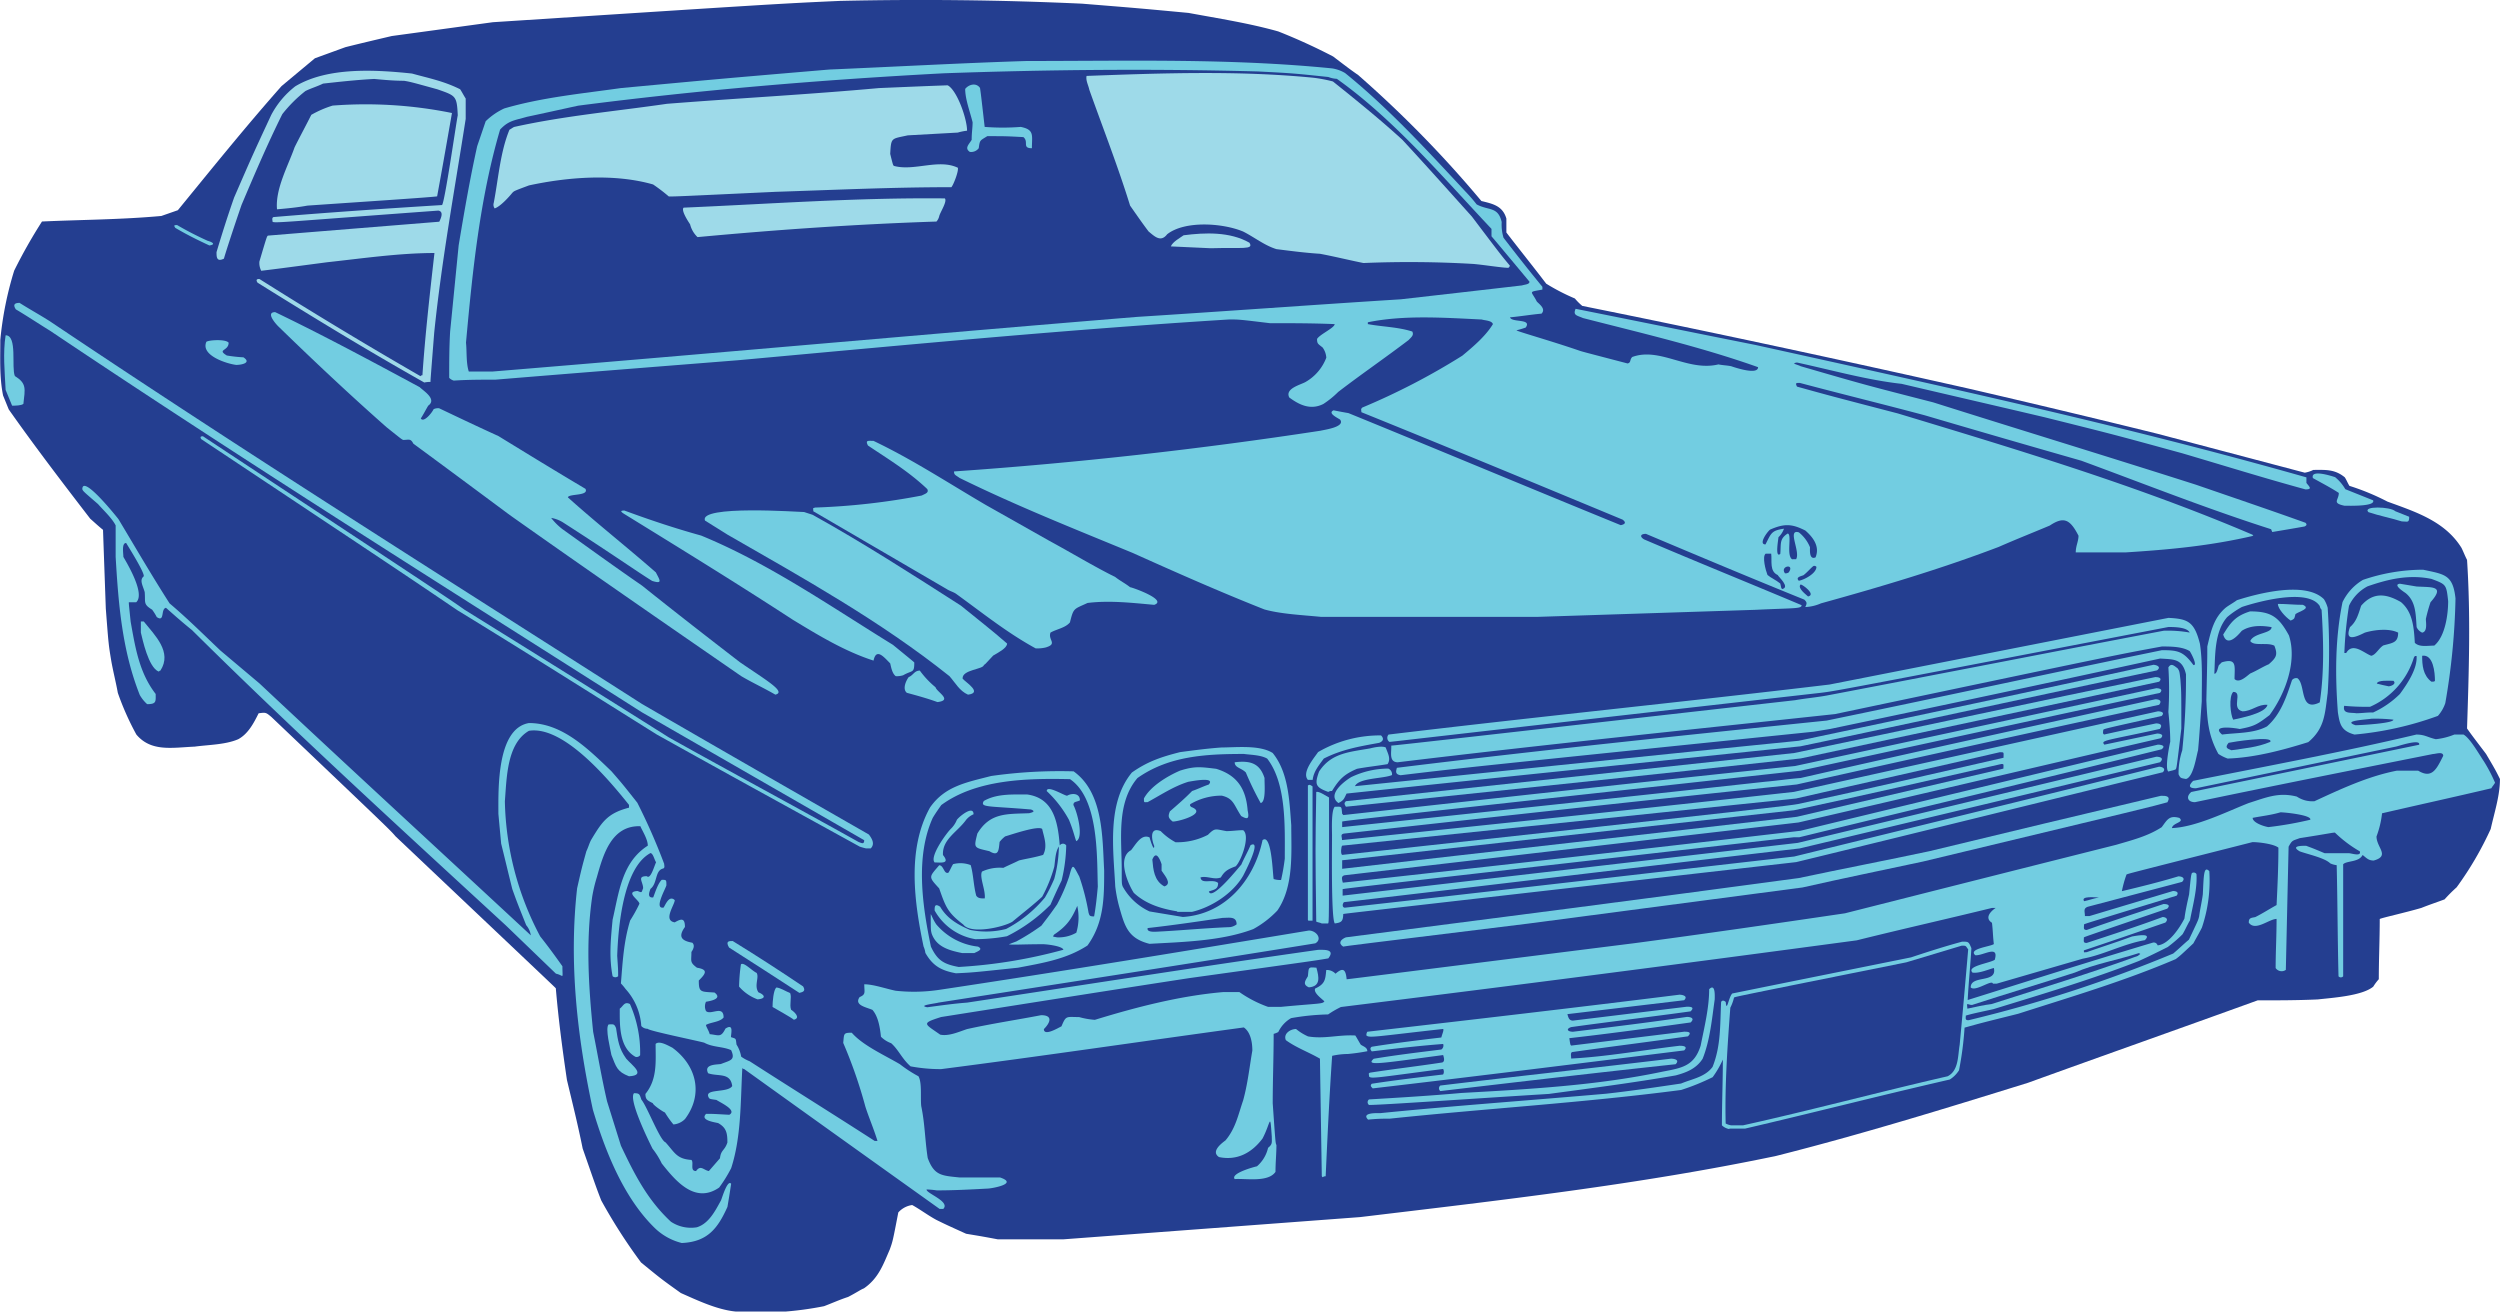 <svg id="Vector_Graphics" data-name="Vector Graphics" xmlns="http://www.w3.org/2000/svg" viewBox="0 0 586.44 307.65"><defs><style>.cls-1{fill:#243e90;}.cls-2{fill:#72cde1;}.cls-3{fill:#9edae9;}</style></defs><title>vehicle</title><path class="cls-1" d="M203.81,396.34c-4.34-.43-8.91-2.61-12.82-4.34-4.56-3.26-4.56-3.26-9.34-7.17a127.55,127.55,0,0,1-9.34-14.56c-1.09-2.82-1.09-2.82-4.35-12.17-1.09-5.43-2.39-10.65-3.69-16.08-1.09-7.39-2-14.34-2.61-21.51-0.65-.65-0.65-0.65-37.59-35.63-1.3-1.52-1.3-1.52-29.12-28-1.3-1.09-1.3-1.09-3-.87-1.09,2.17-2.39,4.78-4.78,6.08-3,1.3-7,1.3-10.21,1.74-5.21.22-10.21,1.3-13.69-2.83a64.07,64.07,0,0,1-4.35-9.78c-0.43-2.39-1.09-5-1.52-7.39-0.65-3.91-.65-3.91-1.3-12.38-0.65-18.25-.65-18.25-0.65-18.47-1.09-.87-2-1.74-3-2.61-6.52-8.47-13-16.95-19.12-25.64L32,181.46c-0.87-4.35-.65-8.69-0.65-13a80.1,80.1,0,0,1,3.26-16.29,120.44,120.44,0,0,1,6.52-11.52c9.34-.43,18.47-0.43,28-1.3L73,138c8-9.78,15.86-19.56,24.33-29.12l7.82-6.52,7.17-2.61c3.48-.87,7.17-1.74,10.86-2.61C131,96.08,138.85,95,146.89,93.9c67.14-4.35,67.14-4.35,81.48-5,18.9-.43,37.59-0.22,56.71.65,13.47,1.09,13.47,1.09,25,2.17,7,1.3,14.12,2.39,21.07,4.35A136.34,136.34,0,0,1,344,101.94c2,1.52,3.91,3,5.87,4.35a265.21,265.21,0,0,1,28.9,29.55c2.61,0.65,5,1.09,5.87,4.13v3.26c3,3.91,6.3,8,9.34,12a48.89,48.89,0,0,0,6.73,3.48,13,13,0,0,0,1.74,1.74c30.2,6.08,60.4,12.6,90.38,19.34,15,3.48,29.77,7,44.54,10.65l34.55,9.13a6.91,6.91,0,0,0,2-.65c2.82,0,5-.22,7.39,1.74,0.43,0.65.65,1.3,1.09,2a55.21,55.21,0,0,1,8.91,3.69c6.52,2.39,13.47,4.56,17.38,10.86,0.43,0.87.87,2,1.3,2.82,0.87,13.25.43,26.29,0,39.54C611,261,611,261,614.45,265.55c2.17,3.69,2.17,3.69,3.26,5.87,0,3.91-1.3,7.82-2.17,11.73a77.93,77.93,0,0,1-8,13.69,34.67,34.67,0,0,0-2.82,2.82c-1.74.65-3.69,1.3-5.43,2-3.69,1.09-9.56,2.39-9.78,2.61,0,4.78-.22,9.34-0.22,14.12a12,12,0,0,0-1.3,1.74c-2.61,2.17-9.56,2.61-13,3-4.78.22-9.56,0.22-14.12,0.22-18,6.52-35.85,12.82-53.88,19.34-19.55,6.08-39.32,12.17-59.1,17.16-32.15,6.74-65,10.43-97.55,14.34l-69.53,5.21H265.3c-3.48-.65-3.48-0.65-7.39-1.3-4.78-2.17-4.78-2.17-7-3.26-2-1.09-3.69-2.39-5.65-3.48a5.38,5.38,0,0,0-3.26,1.74c-1.3,6.74-1.3,6.74-2,8.69-1.52,3.48-2.61,6.74-6.08,9.13-0.65.22-1.52,0.87-3.69,2-2,.65-3.91,1.52-5.65,2.17a77.6,77.6,0,0,1-9.56,1.3h-11.3Z" transform="translate(-31.28 -88.69)"/><path class="cls-2" d="M191.21,380.27a13.89,13.89,0,0,1-6.3-3.48c-7.39-7.17-11.73-18.25-14.56-27.81-3.69-17.16-5.65-34.55-3.69-51.93,1.09-4.78,1.09-4.78,2.17-8.69,0.43-.87.65-1.74,1.09-2.61,2.61-4.35,3.91-6.3,8.91-7.6V277.5c-4.35-5.43-15.21-18.69-23.47-17.38-5.21,3-5.21,11.08-5.65,16.51A70.3,70.3,0,0,0,158,308.35c1.74,2.17,3.48,4.56,5.21,7,0,3.26.43,2.17-1.52,1.74l-11.73-11.3c-24.77-22.81-49.76-45.63-73.66-69.31-2.17-1.74-4.13-3.48-6.08-5.21-1.3.22-.22,3.48-2.17,2.17a12.18,12.18,0,0,0-1.09-1.74c-2.17-1.3-1.52-1.74-1.74-4.13-0.43-1.52-1.3-2.82-.22-3.69,0.22-.87-3.48-6.73-4.13-7.82-1.09,0-.65,2.39-0.65,3.26,0.87,1.52,5.21,8.69,3,10.65H61.5c0,0.44,0,.44.43,4.56,1.09,6.08,2,11.95,5.87,16.95,0,1.74.22,2.39-2,2.39a8.5,8.5,0,0,1-1.74-2.17c-4.13-10.43-5-21.29-5.65-32.37v-7.39c-0.87-1.74-3-3.69-4.13-5-3.48-3-3.48-3-3.69-3.48,0-3.69,8.26,6.73,8.47,7,3.91,6.52,7.82,13.25,12,19.77,4.13,3.48,7.82,7.17,11.95,11.08L92.14,249c21.07,19.77,42.37,39.33,63.66,59.1a4.82,4.82,0,0,0-1.09-2.39c-2.17-5.43-2.17-5.43-3.26-8.47-0.87-3.48-1.74-7.17-2.61-10.65-0.22-2.39-.43-4.56-0.65-7,0-5.65-.44-20,7.17-21.29,7.82,0,13.9,6.08,19.34,11.3,2.61,3,2.61,3,6.08,7.39a142.68,142.68,0,0,1,6.3,14.34c0,0.43.22,0.87-.22,1.09-2,.43-1.3,3.48-3,4.78-0.22.65-.87,2.17,0.65,2,0.43-1.09,1.09-3.26,2-4.13,1.09,0,1.09,0,1.09,1.3-0.22.87-3,5.65-.65,5.21,0.43-.65,1.3-3,2.61-1.74,0,1.09-2.82,4.78,0,5.21,1.52-.87,2.39-1.09,2.39,1.09-1.74,2.39-.65,3.26,1.74,3.69,0.65,0.65.22,1.52-.22,2.17,0,2.17-.44,2.39,1.3,3.69,2.61,0.43,2.17,1.3.43,3,0,2.82.43,2.61,3.69,2.82,2,1.52-1.09,2-2,2.17a2.53,2.53,0,0,0,0,2.17c1.09,1.09,4.13-1.52,4.13,1.52-0.87,1.09-3,1.09-4.13,1.74,0,0.43.65,1.3,0.87,2.17,2.17,0.22,2.61.87,3.69-1.3,2-1.3,1.3,1.09,1.3,2,1.3,0.43,1.09.22,1.3,1.74a7.6,7.6,0,0,1,1.09,2.83,8.74,8.74,0,0,0,2,1.09c9.78,6.3,19.55,12.38,29.33,18.69h0.65c-0.87-2.83-2-5.43-2.83-8a111,111,0,0,0-5.21-15c0.22-2.17,0-2.39,2-2.39,2.61,3,7.6,5.21,11.3,7.39a29.72,29.72,0,0,0,4.35,2.83c0.87,1.52.43,5,.65,7,0.87,4.13.87,8,1.52,12.17,1.52,4.13,3.26,4.13,7.39,4.56h9.56c4.56,1.52-2.17,2.61-2.82,2.61-4.13.22-8,.43-12,0.43a18.85,18.85,0,0,0-2.39-.22c-0.22.87,5.65,2.82,3.91,4.56h-0.87c-15.21-10.86-30.42-21.73-45.84-32.81a0.67,0.67,0,0,1-.43-0.22c-0.43,7.82-.22,16.08-2.61,23.46a32.17,32.17,0,0,1-2.82,4.56c-5.65,3.91-10.21-1.52-13.47-5.65a18.76,18.76,0,0,0-2.17-3.48c-1.08-2.17-5.65-11.51-4.34-13,1.3,0,1.3.22,1.74,1.52,1.3,1.52,4.35,9.56,5.65,10,2.17,2.39,2.61,3.91,6.08,4.13,0.65,0.65-.44,2.61,1.09,2.61,1.09-1.52,1.74-.22,3,0l2.61-3c0.22-2,1.09-1.74,1.74-3.69,0-2.17-.22-3.48-2.17-4.56-0.87-.22-4.34-0.65-2.82-2.17,1.52,0,1.52,0,5.43.22,2-1.09-2.39-3-3-3.48-1.52-.22-1.52-0.22-1.74-0.43-1.52-2.39,4.35-1.09,5.43-2.83-0.43-3.26-3.26-2.17-5.65-3-1.09-2.17,2-2,3-2.17,2.17-.87,3.48-0.87,2.39-3.26-2-.87-4.34-0.65-6.3-1.74-1.52-.44-13.25-2.83-13.25-3.26a2,2,0,0,1-1.52-.65,14.29,14.29,0,0,0-3.69-8.69,12.78,12.78,0,0,0-1.09-1.3c0.43-5.21.65-9.78,2.17-14.77a35.25,35.25,0,0,0,2.17-3.91c0-.87-3.48-2.82-0.43-3,1.09,0.43.87,0.43,1.3-.65,0-1.52-1.52-2.83.87-2.83,0.87,0.87,1.74-2.39,2.17-3.26-0.43-.65-0.65-2-1.3-2.17-6.52,3.48-7.6,17.82-7.82,24.12,0.22,3.26.22,3.26,0.22,4.78a1,1,0,0,1-1.3,0c-0.87-4.56-.43-8.69,0-13.25,1.52-6.52,2.17-13.47,8.26-17.38,0-1.52-1.3-3.48-1.74-4.56-6.74-.22-8.69,6.52-10.21,11.95a35,35,0,0,0-1.09,4.56c-1.52,10.43-.87,21.08.22,31.72,1.09,5.43,2,10.86,3.26,16.3l3.26,10.43c3,6.3,6.08,12.6,11.73,17.82a8.47,8.47,0,0,0,6.08,1.3c2.82-.87,4.34-3.91,5.65-6.3,0.22-.43,1.52-5,2.39-3.91-0.43,2.83-.43,2.83-0.87,5.43C199.68,376.79,197.29,380,191.21,380.27Z" transform="translate(-31.28 -88.69)"/><path class="cls-2" d="M320.92,365.28c-1.09-1.3,4.35-2.82,5.21-3a8.12,8.12,0,0,0,2.61-4.34c1.09-.87.87-1.3,0.87-2.61-0.43-6.08-.22-3.26-2.17.43-2.61,3.48-6.08,5.21-10.21,4.35-2-1.3.65-3.26,1.52-3.91,2.39-2.82,3-6.08,4.13-9.34,1.09-3.91,1.52-8,2.17-11.73,0-2-.43-4.35-2-5.43-23.9,3.26-47.36,6.74-71,9.78a38.26,38.26,0,0,1-7.17-.65c-2-1.74-2.82-3.91-4.56-5.43a6.46,6.46,0,0,1-2.39-1.52c-0.22-2.17-.65-4.78-2-6.3-1.52-.65-4.35-1.09-3-3,1.52-.65,1.09-1.09,1.09-3,2.17,0,5.21,1.09,7.39,1.52a40,40,0,0,0,10.21-.22c28.9-4.34,57.79-9.12,86.69-13.91,1.74,0,3.26,2,1.52,3-29.55,4.78-59.1,9.34-88.43,13.91-0.65.22-5,.65-2.61,1.09,3.26-.43,6.3-0.87,9.34-1.09,28.68-4.35,56.27-8.69,82.35-12.38,1.3,0,4.13-.22,2.39,2C340,314,340,314,310.27,318.13c-19.55,3-38.89,6.08-58.23,9.13-4.78,1.52-3.91,1.52-.22,4.13,2,0.43,4.35-.65,6.3-1.3,5.87-1.3,11.73-2.17,17.38-3.26,2.83,0,2.17,1.74.65,3.26,0,1.74,3.26-.22,4.13-0.65,1.09-2.61,1.09-2.17,4.13-2.17a18.7,18.7,0,0,0,3.69.65c9.78-3,20-5.65,30.2-6.52H322a28,28,0,0,0,6.74,3.48h3c9.13-.87,9.78-0.65,10.21-1.3-0.65-.65-2.61-2-2.17-3,2.39-1.09,2.39-2.17,2.61-4.35a2.79,2.79,0,0,1,2.17.87c1.74-1.52,2.39-1.09,2.61,1.3,0.22,0,.22,0,67.57-8.47,16.29-2.17,32.81-4.56,49.32-7,34.33-8.69,34.33-8.69,63.66-16.08,3.69-1.09,7.39-2,10.65-4.13,1.3-1.74,1.74-2.83,4.13-2.17,1.3,1.09-1.52,1.09-1.74,2.39,5.65-.22,13-3.91,18-5.87,4.13-1.3,7-2.61,11.3-1.52a6.56,6.56,0,0,0,4.13,1.09c6.08-2.82,12.6-5.87,19.34-7.17h5c3.26,2,4.34-.43,5.87-3.48,0-1.09-1.74-.43-2.39-0.43-18.47,3.69-37.15,7.39-55.84,11.3-1.74,0-2.17-1.3-.87-2.39l53.45-11.08c0.43-1.52-5.21.43-5.43,0.43l-46.93,9.78c-1.74,0-1.74-.65-0.65-1.74,17.38-3.48,35-6.74,52.36-10.86,2,0,2.61.65,4.56,1.09a15.9,15.9,0,0,0,4.34-1.09h2.17c1.52,0.87,3.48,4.35,4.78,6.3a36,36,0,0,1,2.61,5c-0.22.43-.65,0.87-0.87,1.3-8.47,2-17.16,3.91-25.64,5.87a22.1,22.1,0,0,1-1.3,5.43c0,2.61,3.26,4.56-.65,5.65-1.3,0-1.74-.65-2.61-1.3-0.87,1.74-3.69,1.3-4.56,2.17v26.29a0.72,0.72,0,0,1-1.09,0c-0.22-8.69-.22-17.38-0.43-26.07a4.9,4.9,0,0,1-1.52-.43c-1.3-1.3-5.43-2.17-7.17-2.82-2.17-1.3.43-1.3,1.52-1.3,1.74,0.65,1.74.65,4.34,1.74h5.65c0.65,0,3,.87,2.61-0.43A29.31,29.31,0,0,1,579,284c-0.65,0-1.3.22-8.26,1.3-1.74.65-1.74,0.43-2.61,2-0.22,9.56-.43,19.12-0.65,28.9a1.7,1.7,0,0,1-2.39-.43c0-3.69.22-7.6,0.22-11.52-1.74,0-5,3-6.52.87,0-1.09.43-1.09,1.52-1.3,1.74-.87,3.48-2,5-2.82,0.22-4.56.43-8.91,0.43-13.47-1.09-.87-4.56-1.3-6.08-1.3-29.11,7.39-29.11,7.39-29.55,7.6a26.21,26.21,0,0,0-1.09,3.91c4.56-1.09,8.91-2.17,13.25-3.48,0.87,0,1.74.43,0.87,1.3L521,301.4c-1.09.43-.65,1.09-0.65,2.17h1.09L541,297.7c0.65,0,1.52.22,0.87,1.09-21.29,6.52-21.29,6.52-21.73,6.74,0,0.87-.22,1.3.65,1.3,6.08-2.17,12.17-4.13,18-6.08,0.87,0,1.74.22,0.87,1.09-19.12,6.52-19.12,6.52-19.55,6.74,0,0.87-.22,1.3.65,1.3,6.08-2,12-3.91,17.82-6.08,0.65,0,1.52.43,0.65,1.3-6.3,2.17-12.6,4.35-19.12,6.52,0,0.65,0,.43.65,0.43,3.69-1.3,7.17-2.39,10.65-3.69,0.22,0,5-1.09,3,.87-5,.87-9.78,3.48-14.56,4.34l-20.21,5.87h-0.87c-0.22-1.09-4.13,2-5.21.87,0-3,6.3-.87,5.43-4.56-1.52.43-3.48,1.3-5,1.09-1.52-1.52,3.91-2.17,5.21-3,1.09-3.69-2.82-.87-4.56-1.08-1.74-1.52,3.48-2,4.35-2.61-0.22-1.74-.22-3.26-0.44-5-1.74-1.09-.43-2.61.87-3.48h-0.87c-10.65,2.61-21.29,5-31.72,7.6-40.41,5.43-80.61,10.65-121,15.64a21.75,21.75,0,0,0-3,1.74,56.17,56.17,0,0,0-8.69.87,7.38,7.38,0,0,0-3,3.26,5.52,5.52,0,0,1-1.09.43c0,5.43-.22,10.86-0.22,16.29,0.65,9.34.65,9.34,0.87,9.78,0,2-.22,4.13-0.22,6.3C328.74,366.14,323.31,365.06,320.92,365.28Z" transform="translate(-31.28 -88.69)"/><path class="cls-2" d="M341.56,364.84a0.43,0.43,0,0,1-.22-0.43c-0.43-27.16-.43-27.16-0.43-27.38-2.61-1.52-5.65-2.61-8-4.35-0.65-1.52,1.09-2.61,2.39-2.61a12.32,12.32,0,0,0,2.82,1.74c3.91,0.65,7-.43,11.08-0.22,0.43,0.65.87,1.52,1.3,2.17,0.65,0.43,1.52.65,1.52,1.52a44.69,44.69,0,0,1-4.56.65,17.22,17.22,0,0,0-3.69.43c-0.65,9.34-1.09,18.9-1.52,28.25A1.07,1.07,0,0,0,341.56,364.84Z" transform="translate(-31.28 -88.69)"/><path class="cls-2" d="M436.94,353.54a3.27,3.27,0,0,1-1.74-.87c0-5.21.22-10.43,0.22-15.43a23.13,23.13,0,0,1-2.39,4.13,53,53,0,0,1-7.39,3c-22.81,3-45.62,4.34-68.44,6.74a40.41,40.41,0,0,0-5,.22c-1.74-1.74,2.39-1.52,2.82-1.52,17.38-1.74,35.2-3,53-4.56,5.87-.65,11.73-1.52,17.6-2.39,2.61-1.09,5.65-1.52,7.39-3.91,2-5,1.74-10,2-15.21,0.22-.43.65-0.43,1.09,0,0.22,2.61.65-1.09,1.52-2,13.91-2.83,28-5.65,41.93-8.47,3.91-1.3,8-2.61,12-3.69,1.52,0,1.52,0,2.17,1.52-0.22,3.91-.65,8-0.87,12.17,14.56-4.56,28.9-9.12,43.46-13.47a0.92,0.92,0,0,1,1.09.65c2.61-.22,5.21-4.13,6.3-6.3,0.22-1.74.65-3.69,1.09-5.65,0.43-4.35.43-4.35,0.65-5a0.77,0.77,0,0,1,1.08.22c0.22,3.48-.87,7.39-1.52,10.86-0.65,1.09-1.09,2.17-1.74,3.26-1.09,1.09-2.17,2-3.48,3-2.17,1.09-4.35,2.17-6.74,3.26-11.08,4.34-22.81,7.82-34.11,11.3-5,1.09-5,1.09-6.52,1.52,0,0.65-.22,1.09.65,1.09a317.7,317.7,0,0,0,48-15.64c1.3-1.09,2.39-2.17,3.69-3.26,2.17-4.56,2.17-4.56,2.39-5.43,0.22-1.74.65-3.48,0.87-5.21,0.22-4.56.22-6.74,1.52-5.43a34.32,34.32,0,0,1-1.74,13.25c-0.65,1.3-1.3,2.39-2,3.69-3,2.82-3,2.82-4.13,3.69-12.17,5.21-24.77,8.91-36.94,12.82-8.69,2.17-8.69,2.17-12.6,3.26a78.15,78.15,0,0,1-1.3,10,6.9,6.9,0,0,1-2.17,2.17c-16.08,3.69-32.16,7.82-48,11.51h-3.69Z" transform="translate(-31.28 -88.69)"/><path class="cls-1" d="M437.38,352.67a4.38,4.38,0,0,1-1.3-.43c-0.22-9.13.43-18.25,1.09-27.16a10.68,10.68,0,0,0,.87-2.39c0.43-.22.43-0.22,40.41-8.26l13-3.91c1.08,0,.87,0,1.52.87-0.65,7.6-1.3,15-2,22.38-0.44,2.61-.22,6.08-2.83,7.39-16.08,3.69-32.16,8-48,11.51h-2.82Z" transform="translate(-31.28 -88.69)"/><path class="cls-2" d="M189.25,352.46a22.26,22.26,0,0,1-2-2.82c-0.22,0-2.83-1.74-2.83-2.17-1.3-.65-1.74-0.87-1.74-2.17,2.83-3.48,2.39-7.6,2.39-11.73,0.87-.87,3,0.43,3.91.87,5.65,4.13,7.39,10.86,3,16.73A4.3,4.3,0,0,1,189.25,352.46Z" transform="translate(-31.28 -88.69)"/><path class="cls-2" d="M352.42,347.89a0.81,0.81,0,0,1,0-1.3c7.17-.43,14.56-0.87,21.73-1.52,15.64-.87,31.72-1.74,47.15-5,4.56-.87,7.39-1.3,8.91-6.08,0.87-4.35,2-8.91,2-13.25,1.52-1.52,1.3,1.74,1.3,2.39-0.65,4.56-1.09,9.56-2.83,13.91-1.52,2.39-3.91,3.26-6.3,3.91-10,1.74-19.77,3-29.77,4.35C377.19,346.37,355.47,347.89,352.42,347.89Z" transform="translate(-31.28 -88.69)"/><path class="cls-2" d="M369.15,344.63a0.82,0.82,0,0,1,0-1.3c18-2.17,36.07-4.13,54.1-6.3,0.65,0,2.17.22,1.09,1.3C406.09,340.29,387.62,342.46,369.15,344.63Z" transform="translate(-31.28 -88.69)"/><path class="cls-2" d="M353.29,344c-0.43-.43-0.65-0.65-0.22-1.09,5.65-.87,11.3-1.52,16.73-2.17a1.31,1.31,0,0,0,0-1.3c-15.42,2-16.95,2.39-17.38,1.74,0-.65-0.22-0.65.22-0.87,5.65-.87,11.3-1.52,16.95-2.39,0.65-.22.43-1.09,0.22-1.74-15,2-18.25,2.61-16.29.87,5.21-.87,10.65-1.52,15.86-2.17a1.12,1.12,0,0,0,.43-1.3c-5.65.43-11.3,1.09-16.73,1.74-0.43-.43-0.43-0.87,0-1.09,5.43-.87,10.86-1.52,16.3-2.17,0.22-.87.65-1.74,0.43-2-15.64,1.74-17.38,2.17-18,1.52a1.31,1.31,0,0,1,.22-0.87c24.55-2.82,48.89-5.65,73.22-8.69,0.43,0,2.17.22,1.09,1.3l-27.38,3.26c0.22,0.87.43,1.52,1.3,1.52l26.72-3.26c0.65,0,2,0,.87,1.09-9.34,1.3-18.69,2.39-28,3.69-1.3.43-.87,1.09,0.43,1.09,8.91-1.09,17.82-2.17,26.72-3.48,0.65,0,2,.22.87,1.3-9.34,1.3-18.9,2.61-28.46,3.69,0.22,1.52.22,1.52,0.43,1.74l26.51-3.26c0.65,0,2,0,.87,1.09-9.12,1.3-18,2.39-27.16,3.69-0.43.22-.22,0.87-0.22,1.52,8.26-.43,16.95-2,25.42-3,0.43,0,2.17,0,1.09,1.09C402,338.12,377.63,341.16,353.29,344Z" transform="translate(-31.28 -88.69)"/><path class="cls-2" d="M178.83,341.16c-2.82-1.09-3-2.17-4.13-5-0.22-1.3-1.52-6.3-.65-7.17,1.09,0,1.3-.22,1.74.87,0.43,2.82.65,4.78,2.39,7.17C179.48,338.55,183,340.94,178.83,341.16Z" transform="translate(-31.28 -88.69)"/><path class="cls-2" d="M180.35,336.6c-3.91-2.17-3.69-7.61-3.69-11.3,0.87-.65,1.08-1.74,2.39-1.09a28,28,0,0,1,2.39,12A1,1,0,0,1,180.35,336.6Z" transform="translate(-31.28 -88.69)"/><path class="cls-2" d="M217.5,327.9c-0.43-.43-4.35-2.61-5-3,0-1.3.22-3.91,0.87-4.56,0.87,0,2.17.87,3.26,1.3,0.43,1.09-.22,2.61.22,3.91C217.5,325.95,219.24,327.47,217.5,327.9Z" transform="translate(-31.28 -88.69)"/><path class="cls-1" d="M492.78,325.3c-0.22-1.74,0-.87,1.09-0.87,8-2.61,16.08-5,24.12-7.6,4.56-2,10.21-3,15-4.56,0.65,0.22.22,0.22-.22,0.65-11.3,4.13-22.81,7.6-34.33,11.3C496.69,324.43,494.74,324.86,492.78,325.3Z" transform="translate(-31.28 -88.69)"/><path class="cls-2" d="M209,323.12a10.5,10.5,0,0,1-4.35-3,42.09,42.09,0,0,1,.43-5.21c0.65-.65,2.61,1.52,3.69,2,0.65,1.08-.65,3,0.43,4.56C210.55,322,211.2,322.91,209,323.12Z" transform="translate(-31.28 -88.69)"/><path class="cls-2" d="M218.8,321.6c-5.65-3.69-11.08-7.17-16.51-10.65-0.87-1.52,0-1.52.87-1.52,5.65,3.48,11.08,7,16.51,10.65C220.33,321.17,219.67,321.39,218.8,321.6Z" transform="translate(-31.28 -88.69)"/><path class="cls-2" d="M338.3,320.3c-1.52-.65-0.87-1.52-0.22-2.61,0.22-2.17,0-2.17,2-2C340.69,317.91,341.13,320.08,338.3,320.3Z" transform="translate(-31.28 -88.69)"/><path class="cls-2" d="M255.52,317c-3.48-.65-5.43-1.74-7.17-4.78a5.53,5.53,0,0,0-.43-1.52c-2.17-10.43-3.91-22.81,1.52-32.59,3.48-5,8.47-5.87,14.34-7.39a114.23,114.23,0,0,1,19.34-1.09c7,5,6.74,15.43,7.17,23.25,0,6.3,0,12.17-3.91,17.6-5,3.26-10.65,4.13-16.29,5.21C259.43,316.82,259.43,316.82,255.52,317Z" transform="translate(-31.28 -88.69)"/><path class="cls-1" d="M256.17,315.52c-3.48-.65-5-1.52-6.52-4.78-2-9.56-3.69-21.08.43-30.2,0.65-1.09,1.3-2,2-3,8.26-6.08,20.21-6.3,30.2-6.08,6.74,4.56,6.3,18,6.52,25.2-0.22,2.39-.43,4.56-0.87,7-1.09,0-1.09-.22-1.3-0.87a53.78,53.78,0,0,0-2.17-8.47c-1.52-2.82-1.52-3.26-2.39,0a42.2,42.2,0,0,1-2.82,6.52c-1.52,2.17-1.52,2.17-3.69,5a53.45,53.45,0,0,1-5.87,3.69l-1.74.65c0.43,0.22,3.26,0,8,0,0.87,0,4.56.43,4.78,1.3A118.35,118.35,0,0,1,256.17,315.52Z" transform="translate(-31.28 -88.69)"/><path class="cls-2" d="M257,312.26c-3.26-.65-6.08-1.52-7.17-4.56-0.22-.87-0.22-0.87-0.22-4.56,0.22,0.22.43,1.09,1.3,2.39a15,15,0,0,0,9.78,5.21c1.3,0.65,0,1.09-.87,1.52H257Z" transform="translate(-31.28 -88.69)"/><path class="cls-2" d="M346.34,310.74c-1.3-.87-0.43-1.74.65-2.17,35.42-4.56,70.83-9.12,106.25-13.91,10.21-2.17,20.42-4.13,30.63-6.3,18-4.35,36.07-8.69,54.32-13,1.09,0,2.39,0,1.52,1.52-3.91,1.09-3.91,1.09-57.36,13.91-9.34,2-18.69,3.91-28.25,6.08-21.29,2.82-42.8,5.65-64.31,8.47C347.65,310.52,347.65,310.52,346.34,310.74Z" transform="translate(-31.28 -88.69)"/><path class="cls-2" d="M300.93,310.09c-5.21-1.3-5.87-4.35-7.17-8.91a33.47,33.47,0,0,1-.87-4.56c-0.44-8.69-2-19.55,3.91-26.72,3.69-2.61,7-3.69,11.3-4.78,3.26-.43,6.52-0.87,9.78-1.09,3.26,0,8.91-.65,11.95,1.3,3.69,4.56,3.91,11.08,4.35,16.95,0,6.3.65,14.34-3.26,20a23,23,0,0,1-5.65,4.35C317.88,309.44,308.75,309.65,300.93,310.09Z" transform="translate(-31.28 -88.69)"/><path class="cls-2" d="M260.08,309a13.47,13.47,0,0,1-9.56-6.74c0-.87,0-1.74,1.3-0.87,1.52,2.61,3.91,4.13,7,5.43a18.69,18.69,0,0,0,8.47-.22,29.73,29.73,0,0,0,9.12-7.39,40.34,40.34,0,0,0,2.17-4.35,30.62,30.62,0,0,0,1.09-7.6c-0.87,1.3-.87,3.48-1.09,4.78a33.27,33.27,0,0,1-2.83,7c-2.17,2-4.13,3.48-7,5.87-2.17,1.3-9.78,3-11.51.65-3.69-2.82-4.13-4.13-5.65-8.47-2.61-2.82-2.39-2.61,0-5.43,1.09,0,1.09,2.17,2.17,1.74,0.43-.65.65-1.3,1.09-2a6.73,6.73,0,0,1,4.13.22c0.65,2.17.65,4.78,1.3,7.17,0.43,0.65,1.09.65,2,.65,0.22-2-1.3-5-.65-6.3a9.77,9.77,0,0,1,5-.87c1.3-.65,2.39-1.09,3.69-1.74,1.74-.43,3.48-0.65,5.65-1.3,1.09-2,.22-4.13-0.22-6.08-0.87-.87-7.17,1.3-8.69,1.74a7.36,7.36,0,0,0-1.3,1.3c-0.22,2-.22,3.48-2.39,2.17-3.69-.87-3.69-0.65-2.83-4.13,3-5,7-4.56,12.17-4.78,0.87-.22,1.52-0.43.43-0.87-10.21-.87-12-0.43-11.08-2,3-1.74,6.73-1.52,10.21-1.52,6.08,0.87,7.17,6.3,7.6,11.95a0.91,0.91,0,0,1,1.52,0,37.47,37.47,0,0,1-1.09,8.26c-0.87,1.74-1.74,3.69-2.61,5.65a38.37,38.37,0,0,1-10.21,7.39A42.33,42.33,0,0,1,260.08,309Z" transform="translate(-31.28 -88.69)"/><path class="cls-1" d="M279.2,308.57c-0.87-.22-1.09,0-0.65-0.65,3-2,4.13-3.69,5.43-6.74a12.5,12.5,0,0,1-.22,6.3A8.37,8.37,0,0,1,279.2,308.57Z" transform="translate(-31.28 -88.69)"/><path class="cls-1" d="M302.24,307.26c-0.65,0-2,0-1.74-.87,5.87-.65,11.73-1.52,17.6-2.39,1.52,0,3.26-.43,3.26,1.52a3.25,3.25,0,0,1-1.52.65C314,306.39,307.88,307,302.24,307.26Z" transform="translate(-31.28 -88.69)"/><path class="cls-2" d="M341.34,305.31c-0.43-.22-0.87-0.22-1.3-0.43-0.22-16.95-.22-16.95,0-30.42,0.65-.22,2.17.87,3,1.3,0,29.33,0,29.33-.22,29.55h-1.52Z" transform="translate(-31.28 -88.69)"/><path class="cls-2" d="M344.39,305.31c-0.87-1.09-.65-17.16-0.65-20.64,0-1.3-.22-5.87.65-6.74,1.74,0,1.52-.22,1.74,1.74a0.21,0.21,0,0,1,.22.22c35.41-3.91,70.61-7.82,106-11.51l84.73-18.25c0.65,0,1.74.22,0.87,1.09-28.24,6.08-56.27,12.17-84.3,18.25C347,281.19,347,281.19,346.12,281.41v1.3c33-3.48,66-7,99.29-10.65,2.61-.22,5.43-0.65,8.26-0.87,27.59-6.3,55.41-12.38,83.21-18.47,0.65,0,1.74.22,0.87,1.3-28.25,6.08-56.71,12.38-85,18.69-35.41,3.69-70.83,7.6-106.24,11.52-0.87.22-.43,0.65-0.43,1.52,35.41-3.69,70.83-7.39,106-11.3l85.39-18.9c0.65,0,1.74.22,0.87,1.09-13.47,3-13.47,3-13.69,3.26,0,0.43-.22.87,0.22,1.09,3.91-.87,8-1.74,12.17-2.61,0.65,0,1.74.22,0.87,1.3-12.82,2.83-13.9,2.61-13,3.69l12.38-2.61c0.65,0,1.74.22,0.87,1.09-28.24,6.52-56.71,13.25-85,19.77-35.63,4.13-71,8.26-106.46,12.38-0.87.22-.65,0.87-0.43,1.74,35.63-3.91,71.48-8,107.33-12.17,27.81-6.74,55.84-13.47,83.87-20.21,0.65,0,2,.22.87,1.09-28.24,7-56.49,13.69-85,20.64h-1.3c-104.72,11.95-104.72,11.95-105.81,12.17v1.52L453,286.41,537.1,266.2c0.65,0,2,.22.87,1.3-28,6.74-56.27,13.47-84.52,20.21-35.63,4.13-71.26,8.47-106.9,12.6-0.43.43-.43,1.3,0.22,1.3,35.2-3.91,70.18-8,105.38-12,28.46-7,56.93-13.91,85.6-21.07,0.65,0,1.74.43,0.87,1.3-28.68,7-57.36,14.12-86,21.08-105.16,12-105.16,12-106.25,12.17C346.34,304.87,345.91,305.09,344.39,305.31Z" transform="translate(-31.28 -88.69)"/><path class="cls-2" d="M338.3,304.66a0.21,0.21,0,0,1-.22-0.22v-31.5c0.43-.22.43-0.22,1.09,0.22v31.5H338.3Z" transform="translate(-31.28 -88.69)"/><path class="cls-1" d="M308.75,303.79l-7.82-1.3a13.76,13.76,0,0,1-6.3-5.87c-0.22-.65-0.22-0.65-0.22-3.91,0-7.17-1.3-15.64,3.69-21.51,7.39-5.21,16.08-5.65,25-5.65,1.52,0.22,3.91.22,5.43,1.09,4.56,5.87,4.13,16.08,4.13,23.47a48.54,48.54,0,0,1-.87,5,4.78,4.78,0,0,1-1.74-.22c-0.22-.87-0.43-10.86-2.61-9.12C325.48,295.1,318.75,303.14,308.75,303.79Z" transform="translate(-31.28 -88.69)"/><path class="cls-2" d="M307.45,302.48c-3.91-.65-7.39-1.74-10.21-4.35-1.52-2.39-3.91-8.26-.65-10,1.09-1.3,2.39-3.91,4.35-3,0.43,1.52,1.09,3.26,1.09,2-0.65-1.52-1.09-4.56,1.52-3.48a14.55,14.55,0,0,0,3.48,2.61,15.62,15.62,0,0,0,7.6-1.74c1.74-1.74,1.74-1.3,4.35-.87,1.3,0,2.61-.22,3.91-0.22,1.74,1.3-.43,7.17-1.74,8.47-1.74.65-2.61,1.09-3.48,2.61-1.52.65-3.26-.43-4.78,0,0.22,1.74,2.83.22,4.13,1.3,0,1.52-.87,1.52-2.17,2,0.65,2.39,7.17-5.87,7.61-6.3,0.65-1.52,1.52-3,2.17-4.56,2.82-1.52-1.52,6.73-1.74,7.17-2.39,4.13-7.39,7.39-12,8.47h-3.48Z" transform="translate(-31.28 -88.69)"/><path class="cls-1" d="M520.16,300.09c-0.87-1.3,2.61-.87,3.48-0.87C522.33,299.44,521.24,299.88,520.16,300.09Z" transform="translate(-31.28 -88.69)"/><path class="cls-1" d="M304.41,296.62c-2.39-1.3-2.61-3.91-2.82-6.3,0.87-2.17,1.74-.22,2.17,1.09v1.52C304.41,294,306.36,296,304.41,296.62Z" transform="translate(-31.28 -88.69)"/><path class="cls-1" d="M346.12,292.49v-2c35.41-3.91,70.83-7.82,106-11.73,16.29-3.48,32.37-7.17,48.67-10.86,0.65,0,.44.22,0.44,1.09l-48.45,11.3C417.17,284.45,381.76,288.36,346.12,292.49Z" transform="translate(-31.28 -88.69)"/><path class="cls-2" d="M250.53,291c-1.3-1.3,2.82-7,3.91-8a6.15,6.15,0,0,0,1.3-2c0.65-.87,3.91-3.48,3.91-1.3a4.56,4.56,0,0,0-1.74,1.3c-2,2.82-5.65,4.56-5.43,8.26C254.22,291.4,252,291,250.53,291Z" transform="translate(-31.28 -88.69)"/><path class="cls-1" d="M346.12,289.23c-0.43-.22-0.22-2,0-2.17L452.59,276c16.08-3.69,31.94-7.17,47.8-10.86,1.09,0,.87,0,0.87,1.3-16.08,3.69-32.16,7.39-48.23,10.86C450.63,277.71,449.33,277.93,346.12,289.23Z" transform="translate(-31.28 -88.69)"/><path class="cls-2" d="M234.45,287.71a14.1,14.1,0,0,1-1.52-.43c-32.37-17.82-32.37-17.82-47.58-26.29-15.64-9.78-31.07-19.55-46.71-29.11-12.82-8.69-12.82-8.69-60.18-40.2-0.22-.43-0.22-0.65.43-0.65,58.23,38.46,58.23,38.46,61.27,40.63,16.08,10,32.16,20,48,30,14.77,8.26,29.77,16.3,44.54,24.55,0.65,0.22,1.3.65,1.3-.43l-52.14-30C135.37,226.22,88.66,196.89,43,166.26c-2.82-1.74-5.43-3.48-8-5-0.87-1.3,0-1.52.87-1.52,2.39,1.52,4.78,2.82,7.17,4.35,45.63,30.64,92.34,60,138.83,89.73,17.6,10.21,35.42,20.42,53.23,30.63,0.65,0.87,1.52,2.17.43,3.26h-1.09Z" transform="translate(-31.28 -88.69)"/><path class="cls-2" d="M283.77,286c-0.22-.22-0.65-2.39-1.74-5a26.62,26.62,0,0,0-5.21-6.74c0-1.52,4.13,1.09,4.78,1.09,1.09-.65,3-0.65,3,1.09-0.87.43-1.52,0.22-1.52,1.09C284,279.24,285.51,285.1,283.77,286Z" transform="translate(-31.28 -88.69)"/><path class="cls-1" d="M563.39,282.71c-1.3-.22-3.69-1.09-3.69-2.17,2.17-.43,4.35-0.65,6.52-1.3,1.09,0,7.39.65,7,1.74A84.61,84.61,0,0,1,563.39,282.71Z" transform="translate(-31.28 -88.69)"/><path class="cls-2" d="M306.36,281.41c-1.09-.87-1.09-1.3-0.65-2.39,1.74-1.52,3.48-3,5.21-4.78,1.3-.43,2.61-1.09,3.91-1.52,1.74-2-4.56-.65-4.78-0.65-3.48,1.09-6.3,3-9.56,4.78-0.87,0-.87.22-0.87-0.87,1.52-2.82,5.43-5.21,8.47-6.52,3.48-1.09,4.78-.87,8.47-0.43,5,1.52,7,4.78,7.39,9.78,0.43,2,0,2.17-1.52,1.3-1.74-2.61-1.74-4.13-4.56-4.78a14.45,14.45,0,0,0-7.39,2c0,0.22-.22.22,0.22,0.65C314.62,279.45,307.88,281.41,306.36,281.41Z" transform="translate(-31.28 -88.69)"/><path class="cls-2" d="M347,277.93c-0.43-.65-0.43-0.87,0-1.3,81-8.69,81-8.69,105.16-11.3,28.25-5.87,56.49-12,84.74-17.82,0.65,0,1.74.22,0.87,1.09-28,6.08-56.06,11.95-84.08,18C418,270.54,382.41,274.24,347,277.93Z" transform="translate(-31.28 -88.69)"/><path class="cls-2" d="M327,277.06a71.62,71.62,0,0,1-3.48-7.17c-1.08-1.09-2.61-1.09-2.61-2.39,3.69-.44,5.87.22,7,3.69C327.87,272.5,328.31,276.85,327,277.06Z" transform="translate(-31.28 -88.69)"/><path class="cls-2" d="M345.25,277.06c-2.82-2,1.52-5.21,3-6.08a20.29,20.29,0,0,1,8.69-2,1.45,1.45,0,0,1,.87,1.52c-2,.87-7.82.65-8.69,2.61,82.34-8.47,82.34-8.47,104.07-10.65,27.81-5.87,55.4-11.73,83.21-17.82,0.65,0,2,.44.87,1.3-27.81,5.87-55.84,12-83.65,17.82-83.87,8.69-83.87,8.69-106.46,11.08C346.56,276,346.56,276.41,345.25,277.06Z" transform="translate(-31.28 -88.69)"/><path class="cls-2" d="M342.87,274.46c-3-1.09-3.26-1.74-2.17-4.78,2.82-4.34,7-4.56,11.95-5.43,0.87-.22,2.83-0.65,3.69-0.22,0.43,1.3,1.3,2.61.43,3.91-2.61.43-4.78,0.65-7.17,1.09-3,1.3-4.13,2.39-5.87,5.21A1.31,1.31,0,0,0,342.87,274.46Z" transform="translate(-31.28 -88.69)"/><path class="cls-2" d="M338.08,271.63c-1.52-1.74,1.52-5.21,2.39-6.52a28.91,28.91,0,0,1,14.77-3.91c0.65,0.65.65,1.3-.43,1.74-4.78.87-8.69,1.52-13,3.69-1.09,1.52-2.39,3-2.61,5h-1.09Z" transform="translate(-31.28 -88.69)"/><path class="cls-2" d="M544.06,271.42c-1.3-.22-1.3-0.22-1.74-1.09a17,17,0,0,1,.87-5.65,162.9,162.9,0,0,0,.87-17.82c-0.87-3.69-2.82-3.48-6.08-3.69-25.85,5.65-51.49,11.08-77.35,16.51l-3.91.65c-82.35,8.47-82.35,8.47-96.9,10.21-1.3-.22-1.09-0.87-0.87-1.74,33.46-4.13,67.14-7.6,100.81-11.08,26.29-5.43,52.36-11.08,78.65-16.51,3.69,0,5,.22,7.39,3.48,1.08,0.22-.65-3-0.87-3.26-1.74-1.09-4.56-1.09-6.52-1.09-10.86,2-10.86,2-76.7,15.86-34.33,3.69-68.44,7.17-102.55,11.3-2,0-1.52-2.17-1.52-3.48v-0.43c0.65,0,19.77-2.17,94.73-10.65,2.39-.43,5-0.65,7.39-1.09,26.29-5,52.8-10.21,79.09-15.21a29.76,29.76,0,0,1,6.08.43c-0.65-1.3-3.69-1.3-5-1.3-78,15-78,15-81.48,15.43-99.51,11.3-100.81,11.52-101.25,11.52A1.16,1.16,0,0,1,357,261c34.33-4.13,68.87-7.6,103.42-11.73l79.52-15.64c4.56,0.22,6.08.87,7.39,6.08,0.65,4.35.43,8.91,0.43,13.47-0.65,9.13-.65,9.13-0.87,11.51C546.45,266.2,545.8,271,544.06,271.42Z" transform="translate(-31.28 -88.69)"/><path class="cls-2" d="M539.93,269.68c-0.87-.65.22-6.08,0.44-7,0-2.39-.22-4.78-0.44-7a83,83,0,0,0,0-10.43c0.65-1.09,1.3-.43,2.17.22,0.43,0.65.43,0.65,0.65,2.61,0.22,3,.22,3,0.22,11.51-1.09,9.13-1.09,9.13-1.3,9.56C541,269.46,540.58,269.46,539.93,269.68Z" transform="translate(-31.28 -88.69)"/><path class="cls-2" d="M553.83,266.63a10.06,10.06,0,0,1-2.17-1.09c-2.39-4.35-2.61-7.82-2.82-12.6,0.22-9.78.22-9.78,0.22-12.6,0.87-3.69,1.52-6.73,4.34-9.12,0.87-.65,1.74-1.09,2.61-1.74,4.78-1.52,16.08-4.56,20.42-.22a7.74,7.74,0,0,1,.87,2,153.05,153.05,0,0,1,0,20c-0.65,4.78-.65,8.26-4.56,11.52C566.65,264.68,560.13,266.42,553.83,266.63Z" transform="translate(-31.28 -88.69)"/><path class="cls-1" d="M554.7,264.68c-1.08-.43-1.52-0.65-0.65-1.74,0.87-.22,10.65-1.74,9.78-0.22C560.79,264,557.75,264.24,554.7,264.68Z" transform="translate(-31.28 -88.69)"/><path class="cls-1" d="M552.53,261c-2.82-2.39,3.26-1.52,4.13-1.3,3.48-.65,4.13-1.09,7-3.26,3.69-5,6.52-12.6,4.56-18.68-2.39-4.35-4.13-5.65-9.13-5.65-3.48,1.09-4.56,2.61-6.3,5.43,0.87,3,3.26.44,4.35-.87,2-1.3,4.56-1.3,7-.87,0,1.52-4.13,1.3-5,3.26,0.87,1.3,3.91.22,5.65,1.09,0.87,2.17.43,2.82-1.3,4.35-1.52.65-2.82,1.52-4.35,2.17-0.87.65-2.61,2.39-3.69,1.3,0-3,.65-5-3-3.91l-0.65.65c-0.22.22-.43,2.17-1.09,2,0.22-4.35,0-9.78,3-13.25a19.61,19.61,0,0,1,3.48-2.39c3.26-1.09,15.43-4.56,18.25-.22a1.64,1.64,0,0,0,.43.87c0.44,7.17.65,14.56-.43,21.73-4.78,2.39-3.26-4.13-5.21-5.65a1.23,1.23,0,0,0-1.3.43c-1.3,3.91-2.61,8-5.87,10.86C559.92,260.77,556,260.55,552.53,261Z" transform="translate(-31.28 -88.69)"/><path class="cls-2" d="M583.6,261c-3.26-.87-3.48-2.61-3.91-5.21-0.65-8.69-.65-17.38,1.09-25.86a12.28,12.28,0,0,1,4.78-5.21,43.81,43.81,0,0,1,14.12-2.39c5,1.09,7,1.09,7.6,6.74a159.23,159.23,0,0,1-2.39,24.55,8.52,8.52,0,0,1-1.74,3A77,77,0,0,1,583.6,261Z" transform="translate(-31.28 -88.69)"/><path class="cls-1" d="M583.82,258.81c-3.26-1.09,2.61-1.3,3.69-1.52a35.27,35.27,0,0,1,5.21.22C592.73,258.38,584.9,258.81,583.82,258.81Z" transform="translate(-31.28 -88.69)"/><path class="cls-1" d="M555.14,257.51c-0.65-1.09-1.09-5.43,0-6.52,2.39,0-.65,3.91,2.17,4.56,2.17,0,3.69-1.74,5.87-1.52C562.74,256,557.09,257.07,555.14,257.51Z" transform="translate(-31.28 -88.69)"/><path class="cls-1" d="M584,256c-1.3-.22-3.26.22-2.83-1.74a55,55,0,0,0,6.08.22A18.55,18.55,0,0,0,597.5,243c0.22-.43.22-0.43,0.65-0.43,0.22,3-2.17,6.52-3.91,8.91a21.7,21.7,0,0,1-6.3,4.35C586.64,255.77,585.34,256,584,256Z" transform="translate(-31.28 -88.69)"/><path class="cls-2" d="M251.18,253.38c-2.39-.87-4.78-1.52-7.17-2.17-1.09-.87-0.22-2.82.43-3.69,1.09-.43,1.3-1.52,2.61-1.52a21.18,21.18,0,0,0,3.69,3.91C251,251,254.87,252.95,251.18,253.38Z" transform="translate(-31.28 -88.69)"/><path class="cls-2" d="M213.16,251.64c-2.61-1.52-5.43-2.82-8-4.34-18.25-12.6-36.5-25.2-54.32-37.81-7.6-5.65-15.21-11.3-22.6-16.73-0.65-1.3-1.09-.87-2.39-0.87-0.44-.22-0.44-0.22-3.91-3C113,181,104.74,173.21,96.48,165.17c-0.43-.44-3-3.26-0.65-3.26,11.3,5.43,22.6,11.52,33.9,17.6,0.87,0.87,4.13,2.82,2,4.34-0.65,1.09-1.09,2-1.74,3,0.65,1.09,2.61-1.3,3-2.17a2.35,2.35,0,0,1,1.3-.22c4.56,2.17,9.13,4.35,13.91,6.52,6.73,4.13,13.47,8.26,20.42,12.38,0.87,1.74-3.91,1.09-4.13,2,6.52,5.87,13.69,11.52,20.64,17.6,0.87,1.74,1.74,2.82-.87,2-3.26-2-9.34-6.3-20.86-13.69a7.59,7.59,0,0,0-2.83-1.09,14.79,14.79,0,0,0,2.61,2.61c6.08,4.35,12.38,8.91,18.68,13.25,7.6,6.08,15.21,12,23,18C211.2,248.38,215.76,251,213.16,251.64Z" transform="translate(-31.28 -88.69)"/><path class="cls-2" d="M258.35,251.64c-2-.87-3-2.82-4.35-4.34-16.29-13-34.33-23-52.14-33.24l-5.21-3.26c-1.52-3.69,22.16-2,23.25-2l2,0.65c11.73,6.52,23.25,13.91,34.76,21.29,3.69,3,7.39,5.87,10.86,8.91,0,1.09-2.17,2.17-3.26,2.82-2,2.17-2,2.17-2.17,2.17,0,1.09-5.21,1.09-5,3.26C257.91,248.82,261.82,251.21,258.35,251.64Z" transform="translate(-31.28 -88.69)"/><path class="cls-1" d="M591.64,249.69c-1.09-.22-2-0.43-2.82-0.65,0.22-.87,2.82-0.65,3.91-0.65C593.59,249.25,591.86,249.69,591.64,249.69Z" transform="translate(-31.28 -88.69)"/><path class="cls-1" d="M601.63,248.6c-2-1.52-2.17-3.91-2.17-6.08,2.61-.43,3,3.91,3,5.87C602.29,248.6,602.29,248.6,601.63,248.6Z" transform="translate(-31.28 -88.69)"/><path class="cls-2" d="M241.4,247.3c-0.87-.65-1.09-2.17-1.3-3-1.52-1.52-3.26-3.69-3.91-.65-6.74-2.17-12.82-5.87-18.9-9.56-13-8.47-26.07-16.51-39.11-24.55-1.09-.65-1.74-1.09-0.43-1.09,5.87,2.17,11.73,4.13,18,5.87,15.86,6.52,30.2,16.51,45,25.64,4.78,3.91,4.78,3.91,5,4.13,0,2.61-.44,1.74-2.61,3A4.78,4.78,0,0,1,241.4,247.3Z" transform="translate(-31.28 -88.69)"/><path class="cls-2" d="M68.45,246.21c-2.39-1.09-3.69-7.39-4.13-9.13v-2.61H65c2.61,3.26,6.74,7.17,3.91,11.52C68.67,246,68.67,246.21,68.45,246.21Z" transform="translate(-31.28 -88.69)"/><path class="cls-1" d="M587.51,242.52c-1.74-.65-4.35-3.26-5.87-0.65h-0.43a91.13,91.13,0,0,1,1.09-11.08,9.85,9.85,0,0,1,4.35-4.56c5-1.74,9.78-2.82,15-1.74,3.48,1.3,3.48,1.3,3.91,5.21,0,3-.65,8.26-3.26,10.43-1.52,0-3.48.43-4.56-.65-0.22-3.48-.43-7.17-3.26-9.56-3.48-2-6.52-2.39-9.34.87-0.65,2-1.08,3.69-2.61,5-1.3,3.48,1.3,2.39,3.48,1.3,2.17-.65,5.65-1.09,7.82,0,0,2.39-1.3,2.39-3.48,3C589.25,240.78,588.6,242.3,587.51,242.52Z" transform="translate(-31.28 -88.69)"/><path class="cls-2" d="M274.21,240.78c-6.74-3.69-12.38-8.26-18.69-12.82-0.65-.43-1.52-0.65-2.17-1.09l-31.29-18.25c0-.87-0.22-0.65.43-0.87a159.88,159.88,0,0,0,25-2.82c0.87-.44,1.74-0.65,1.3-1.52-4.35-4.13-9.12-7-13.91-10.21-0.65-1.3,0-1.09,1.3-1.09,9.12,4.35,17.38,9.78,26.29,15l15,8.47c5.21,2.82,10.21,5.87,15.43,8.47,1.09,0.87,2.39,1.52,3.48,2.39,0.43,0,8.91,3,5.65,4.13-5-.44-10.43-1.09-15.64-0.44-3.26,1.52-3.26,1.09-4.13,4.56-1.09,1.3-3,1.52-4.56,2.39-0.65,1.74,1.74,2.61-1.09,3.48A8.15,8.15,0,0,1,274.21,240.78Z" transform="translate(-31.28 -88.69)"/><path class="cls-2" d="M599.46,237.09a2.53,2.53,0,0,1-1.3-1.3c-0.22-3.26-.22-6.08-2.61-8-0.65-.43-3-2-1.3-2.17l3.91,0.65c3.69,0.22,6.74-.22,3.26,3.69a38,38,0,0,0-1.09,3.91C600.33,234.7,600.76,236.87,599.46,237.09Z" transform="translate(-31.28 -88.69)"/><path class="cls-2" d="M568.61,234.26c-1.3-.87-3-2.82-3-3.91,2,0,3.91.22,5.87,0.22,2,0.87-.87,1.52-1.74,2.17C569.48,233.61,569.7,233.83,568.61,234.26Z" transform="translate(-31.28 -88.69)"/><path class="cls-2" d="M341.13,233.39c-4.35-.43-9.34-0.65-13.25-1.74C317.45,227.53,307.23,223,297,218.4c-13.69-5.65-27.38-11.08-40.63-17.6-0.87-.65-1.3-0.65-1.3-1.52,28.9-2,57.58-5.21,86-9.56,0.87-.22,5.87-0.87,4.56-2.61-0.65-.43-3-1.52-1.52-2.17,1.09,0.22,2.17.43,3.48,0.65,21.29,8.69,42.58,17.6,63.88,26.29,1.09-.22,1.3-0.65.43-1.3-20.42-8.47-40.85-16.95-61.27-25.2,0-.65-0.22-0.65.22-1.09a160,160,0,0,0,23.46-12.17c2.61-2.17,5.43-4.56,7.17-7.39-0.22-.87-2-0.87-2.61-1.09-8.91-.43-18.25-1.09-26.73.65v0.43c3.48,0.65,7,.65,10.43,1.74,0.43,0.87-.22,1.3-0.87,2-5.43,4.13-11.08,8-16.51,12.17a21.54,21.54,0,0,1-3.48,2.82c-3,1.52-5.65.22-8-1.52-1.09-2.17,2.82-3,3.91-3.69a11.07,11.07,0,0,0,4.78-5.65,4.56,4.56,0,0,0-.87-2.39c-1.09-.87-1.3-0.87-1.3-2,0.65-1.09,4.13-2.61,4.13-3.48-5.21-.22-10.21-0.22-15.21-0.22-7.17-.87-7.17-0.87-9.56-0.87-38.46,2.39-76.91,6.08-115.15,9.56-19.12,1.52-38,3-56.92,4.56-3.26,0-6.52,0-9.78.22a2.32,2.32,0,0,1-1.09-.65c0-3.69,0-7.17.22-10.86q1-10.1,2-20.21c1.3-7.82,2.61-15.43,4.34-23.25l2-5.87a15.61,15.61,0,0,1,4.35-3c8.91-2.61,18.25-3.48,27.38-4.78,23.25-2.17,23.25-2.17,48.89-4.35,15.43-.65,30.85-1.52,46.28-2,23.9,0,47.8-.65,71.7,1.74a8.57,8.57,0,0,1,3,1.09c10.21,8.26,19.12,18,28.25,27.81a38,38,0,0,1,2.61,3c2.83,1.52,5,.43,5.87,4.13a10.77,10.77,0,0,0,.43,3.69c3,3.91,6.08,7.82,9.12,11.51v0.65c-3.48.65-2.61,0.22-1.3,2.82,0.65,0.65,2.17,1.74,1.09,2.82-2.39.22-5,.65-7.39,0.87,0.43,1.3,5.21.22,3.69,2.39a20,20,0,0,1-2.17.65c0,0.22,7.82,2.39,14.77,4.78,0.65,0.22.65,0.22,11.3,3,0.87-.22.43-0.87,1.09-1.52,6.52-2.39,13,3.48,20.21,1.74,1.09,0.22,2,.22,3,0.43,0.65,0.22,6.3,2.17,6.3.22-13.47-4.78-27.38-8-41.06-11.52-1.52-.65-2.39-0.65-1.74-2.17,14.12,2.82,28,5.65,42.15,8.47,43.24,9.56,86.47,18.9,129.28,31.07v1.3c0.65,0.87,1.52,1.52-.22,1.52-9.56-2.61-19.34-5.65-28.9-8.47-15.86-4.35-15.86-4.35-32.37-8.47-11.08-2.61-22.38-5.21-33.46-7.82-8-.87-16.51-3.26-24.55-5-1.52.22,0,.43,0.87,0.87,15,4.35,15,4.35,31.07,8.47,20.64,6.52,41.28,12.82,61.7,19.34,8.69,3,17.17,5.87,25.64,8.91,0.43,0.43.22,0.65-.22,0.87-2.39.43-5,.87-7.6,1.3,0-.22-0.22-0.43-0.22-0.65-15-4.78-29.77-10.65-44.54-16.08-12.17-3.48-24.33-7-36.72-10.65-9.78-2.61-19.56-5-29.33-7.6-0.87,0-1.08,0-.65.87,7.82,2.17,7.82,2.17,23.68,6.3,28,8.47,56.27,16.95,83.21,28.46a0.21,0.21,0,0,0,.22.22c-10.21,2.39-19.77,3.26-30,3.91H518.2c0-1.52.65-2.61,0.65-3.91-2-3.91-3.48-4.56-6.74-2.39-4.13,1.74-8,3.26-11.95,5-13.69,5.21-27.59,9.34-41.72,13.25a10.23,10.23,0,0,1-3.69.87c0.43-.87.43-1.09-0.22-1.74-12.38-5-24.77-10.21-37.15-15.43-1.3,0-1.52.65-.43,1.3,12.17,5.21,24.55,10.21,36.94,15.43,0,0.87-1.52.65-10.86,1.09L392,233.39H341.13Z" transform="translate(-31.28 -88.69)"/><path class="cls-1" d="M455.41,228.61c-0.44-.43-2.61-2-1.74-2.82C454.11,225.79,457.37,228.18,455.41,228.61Z" transform="translate(-31.28 -88.69)"/><path class="cls-1" d="M449.33,226.87c-0.22-.22-0.22-0.22-0.44-1.3-1.09-.87-2.17-1.3-3-2-0.43-1.09-1.3-4.35-.43-5h1.3c0.22,1.74-.43,4.13,1.52,5C448.46,224,451.28,226.44,449.33,226.87Z" transform="translate(-31.28 -88.69)"/><path class="cls-1" d="M453.24,224.92c-0.87-.87.65-1.09,1.09-1.3,0.87-.65,2-2,2.39-2.17a0.61,0.61,0,0,1,.65.22C457.37,223.18,454.54,224.7,453.24,224.92Z" transform="translate(-31.28 -88.69)"/><path class="cls-1" d="M450,223.18c-1.3-1.74,2.39-2.39.87-.22A1.31,1.31,0,0,1,450,223.18Z" transform="translate(-31.28 -88.69)"/><path class="cls-1" d="M451.72,219.92c-1.52-.87,0-5.87-1.09-6.08-2,1.3-1.52,2.39-1.74,4.78-1.3,1.09-.43-3.48-0.43-3.91a5.12,5.12,0,0,0,1.3-2c-3,.43-3,1.09-4.34,3.69-1.74,0,.43-3,1.09-3.48,3.48-1.52,5.21-1.3,8.26.22,1.74,1.52,3.48,3.69,2.39,6.3-1.52.65-1.3-1.74-1.3-2.39a8.65,8.65,0,0,0-2.61-3.48c-2.83-.87.43,4.56-0.65,6.3h-0.87Z" transform="translate(-31.28 -88.69)"/><path class="cls-2" d="M594.68,211c-2.82-.87-5.21-1.3-7.82-2.17-1.52-1.52,5.21-1.3,6.3-.22l3.26,1.3C596.42,211.45,596,211,594.68,211Z" transform="translate(-31.28 -88.69)"/><path class="cls-2" d="M581.21,207.32c-3-.65-1.3-1.3-1.3-3-2-1.3-4.13-2.39-6.08-3.48-0.65-2.17,4.56-.43,5.21-0.22a10.24,10.24,0,0,1,2.39,2.82l6.52,2.61C588.6,207.54,582.3,207.32,581.21,207.32Z" transform="translate(-31.28 -88.69)"/><path class="cls-2" d="M34.12,183.85c-0.87-2.17-.87-2.17-1.52-3.69-0.22-4.35-.65-8.69,0-12.82,2.82,0,1.3,7.6,2.17,9.56,2.82,1.74,2.39,3,2,6.52C36.3,183.85,34.78,183.85,34.12,183.85Z" transform="translate(-31.28 -88.69)"/><path class="cls-3" d="M130.81,178.42C117.34,170.82,104.52,163,91.7,155c-0.44-.65-0.22-0.87.43-0.87q18.58,11.73,37.8,22.81a0.43,0.43,0,0,1,.44-0.22c0.65-9.56,1.74-19.12,2.82-28.68-8.26,0-17.16,1.3-25.2,2.17-11.52,1.52-11.52,1.52-15.43,2a3.93,3.93,0,0,1-.43-2.17c1.74-5.87,1.74-5.87,2-6.08,13.25-1.09,26.72-2.17,40.19-3.26,0.43-.87,1.09-2.39-0.22-2.61-35.63,2.61-38.46,3-38.89,2.61,0-.43-0.22-0.87.22-1.09,13-1.09,26.29-2,39.54-2.82,0.65-.65,3.26-18.9,3.69-21.07-0.22-4.56-.43-4.56-4.78-6.08-6.3-1.74-6.3-1.74-7.82-2-2.39,0-4.78-.22-7-0.43-4.13.22-8,.65-12,1.09-1.3.65-2.82,1.09-4.13,1.74a32.21,32.21,0,0,0-5.43,5.43c-3.48,7-6.52,14.12-9.56,21.29-2.17,6.3-3.91,11.73-4.13,12.6-1.74.87-1.74-.44-1.74-1.52,1.3-4.35,2.61-8.47,4.13-12.82,4.35-10,4.35-10,8.69-19.34a20.83,20.83,0,0,1,5.65-6.74c7.6-4.56,18.69-3.91,27.38-3,3.91,1.09,7.39,1.74,11.3,3.69,0.43,0.65.87,1.52,1.3,2.17v4.78c-2.61,16.73-5.65,33.24-7.39,50.19-0.87,11.08-.87,11.08-0.87,11.52A5.73,5.73,0,0,0,130.81,178.42Z" transform="translate(-31.28 -88.69)"/><path class="cls-1" d="M141.24,175.82c-0.65-2-.43-4.78-0.65-6.73,1.52-16.73,3.26-33.89,8-50,2-2.17,3.48-2.17,6.3-3,4.13-.87,8-1.74,12-2.61,28.46-3.69,57.14-6.08,85.82-7.6,24.55-.87,49.1-1.09,73.65-0.43,8.26,0.43,8.26.43,16.51,1.3a6.34,6.34,0,0,0,2,.43c13.47,9.56,25,23.25,36.28,35.2v1.74c1.3,1.52,1.3,1.52,8.91,10.65,0,0.65-1.09.65-1.74,0.87-9.34,1.09-18.9,2.17-28.46,3.26-20.64,1.3-41.28,2.82-61.92,4.13-50.41,4.13-100.81,8.69-151.22,12.82h-5.43Z" transform="translate(-31.28 -88.69)"/><path class="cls-2" d="M86.7,174.29c-2-.22-8.47-2.17-7-5.43,0.65-.43,4.56-0.65,5.21.22,0,2-2.83,1.52-.43,3a33.13,33.13,0,0,0,3.91.43C90.4,173.86,87.79,174.29,86.7,174.29Z" transform="translate(-31.28 -88.69)"/><path class="cls-3" d="M384.36,151.48c-2.39-.22-5-0.65-7.39-0.87a256.45,256.45,0,0,0-25.85-.22c-3.26-.65-6.74-1.52-10.21-2.17-3.48-.22-6.74-0.65-10.21-1.09-2.82-.87-5.21-2.82-7.82-4.13-4.78-2-13.69-2.61-17.82.65-1.52,2-3,.43-4.34-0.65-1.52-2-2.83-3.91-4.35-6.08-2.82-9.13-6.3-18-9.56-27.16-0.22-1.09-.87-2.17-0.65-3.26,17.6-.65,35.63-1.3,53.23.43a33.61,33.61,0,0,1,4.56.87c5.43,4.35,11.08,8.91,16.3,13.69,5.43,5.87,10.86,11.95,16.3,18,6.74,8.91,6.74,8.91,8.91,11.52C385.23,151.7,385,151.48,384.36,151.48Z" transform="translate(-31.28 -88.69)"/><path class="cls-3" d="M315.27,146.92c-9.13-.43-9.13-0.43-9.34-0.43,0.43-1.09,2.17-2,3-2.61,5-.65,10.86-0.87,15.43,1.74C325.48,147.35,322.66,146.7,315.27,146.92Z" transform="translate(-31.28 -88.69)"/><path class="cls-2" d="M80.4,146.27c-2.82-1.3-5.43-2.61-8-4.13-0.43-.65-0.22-0.65.43-0.65A76.77,76.77,0,0,0,80,145.18C80.84,145.4,82.14,146,80.4,146.27Z" transform="translate(-31.28 -88.69)"/><path class="cls-3" d="M194.9,144.31a6.2,6.2,0,0,1-1.74-3c-0.43-.65-2.17-3.26-1.52-3.91,20.21-.87,40.85-2.39,61.27-2.17,0.65,0.65-1.09,3.26-1.3,4.13a3,3,0,0,1-.65,1.3C232.28,141.27,213.59,142.57,194.9,144.31Z" transform="translate(-31.28 -88.69)"/><path class="cls-3" d="M96.26,137.79c-0.43-4.78,2.61-10.21,4.13-14.56,1.3-2.61,2.61-5,3.91-7.6a24.88,24.88,0,0,1,5-2.17,101.5,101.5,0,0,1,28,1.74c-2.17,12.38-2.17,12.38-3.48,19.55-1.3.22-17.82,1.3-30.42,2.17C101,137.36,98.65,137.58,96.26,137.79Z" transform="translate(-31.28 -88.69)"/><path class="cls-3" d="M147.32,137.58a1.44,1.44,0,0,1-.22-1.3c1.09-5.65,1.52-11.95,3.69-17.16,0.43-.22.65-0.43,1.09-0.65,11.73-2.61,23.9-3.69,35.85-5.43,16.51-1.3,33-2.17,49.76-3.69,10.43-.44,10.43-0.44,16.08-0.65,2.17,1.09,4.56,7.82,4.56,10.65a12.16,12.16,0,0,0-2.17.44l-11.73.65c-3.91.87-3.91,0.43-4.13,4.35,0.65,2.61.65,2.61,0.87,2.82,4.78,1.3,10.43-1.74,15,.43,0.22,0.87-1.09,4.13-1.52,4.56-13.91,0-27.59.65-41.28,1.09-23.25,1.09-23.25,1.09-25,1.09a41.53,41.53,0,0,0-3.69-2.82c-9.12-2.61-20-1.74-29.11.22-3.48,1.3-3.48,1.3-3.91,1.74C150.58,135,148.63,137.14,147.32,137.58Z" transform="translate(-31.28 -88.69)"/><path class="cls-2" d="M258.78,124.32c-1.3-.87-0.22-1.74.43-2.82,0-1.74.22-2.82,0.22-4.13-0.65-2.61-1.74-5.43-1.74-7.82,0.87-1.09,2.61-1.52,3.48-.22,0.22,1.52.22,1.52,1.09,9.13a55,55,0,0,0,8.47,0c3.26,0.65,2.61,2,2.61,5-2.39,0-.65-1.52-2-2.61-4.13-.22-4.13-0.22-8.47-0.22-1.74,1.09-1.74.87-2,2.82A2.22,2.22,0,0,1,258.78,124.32Z" transform="translate(-31.28 -88.69)"/></svg>